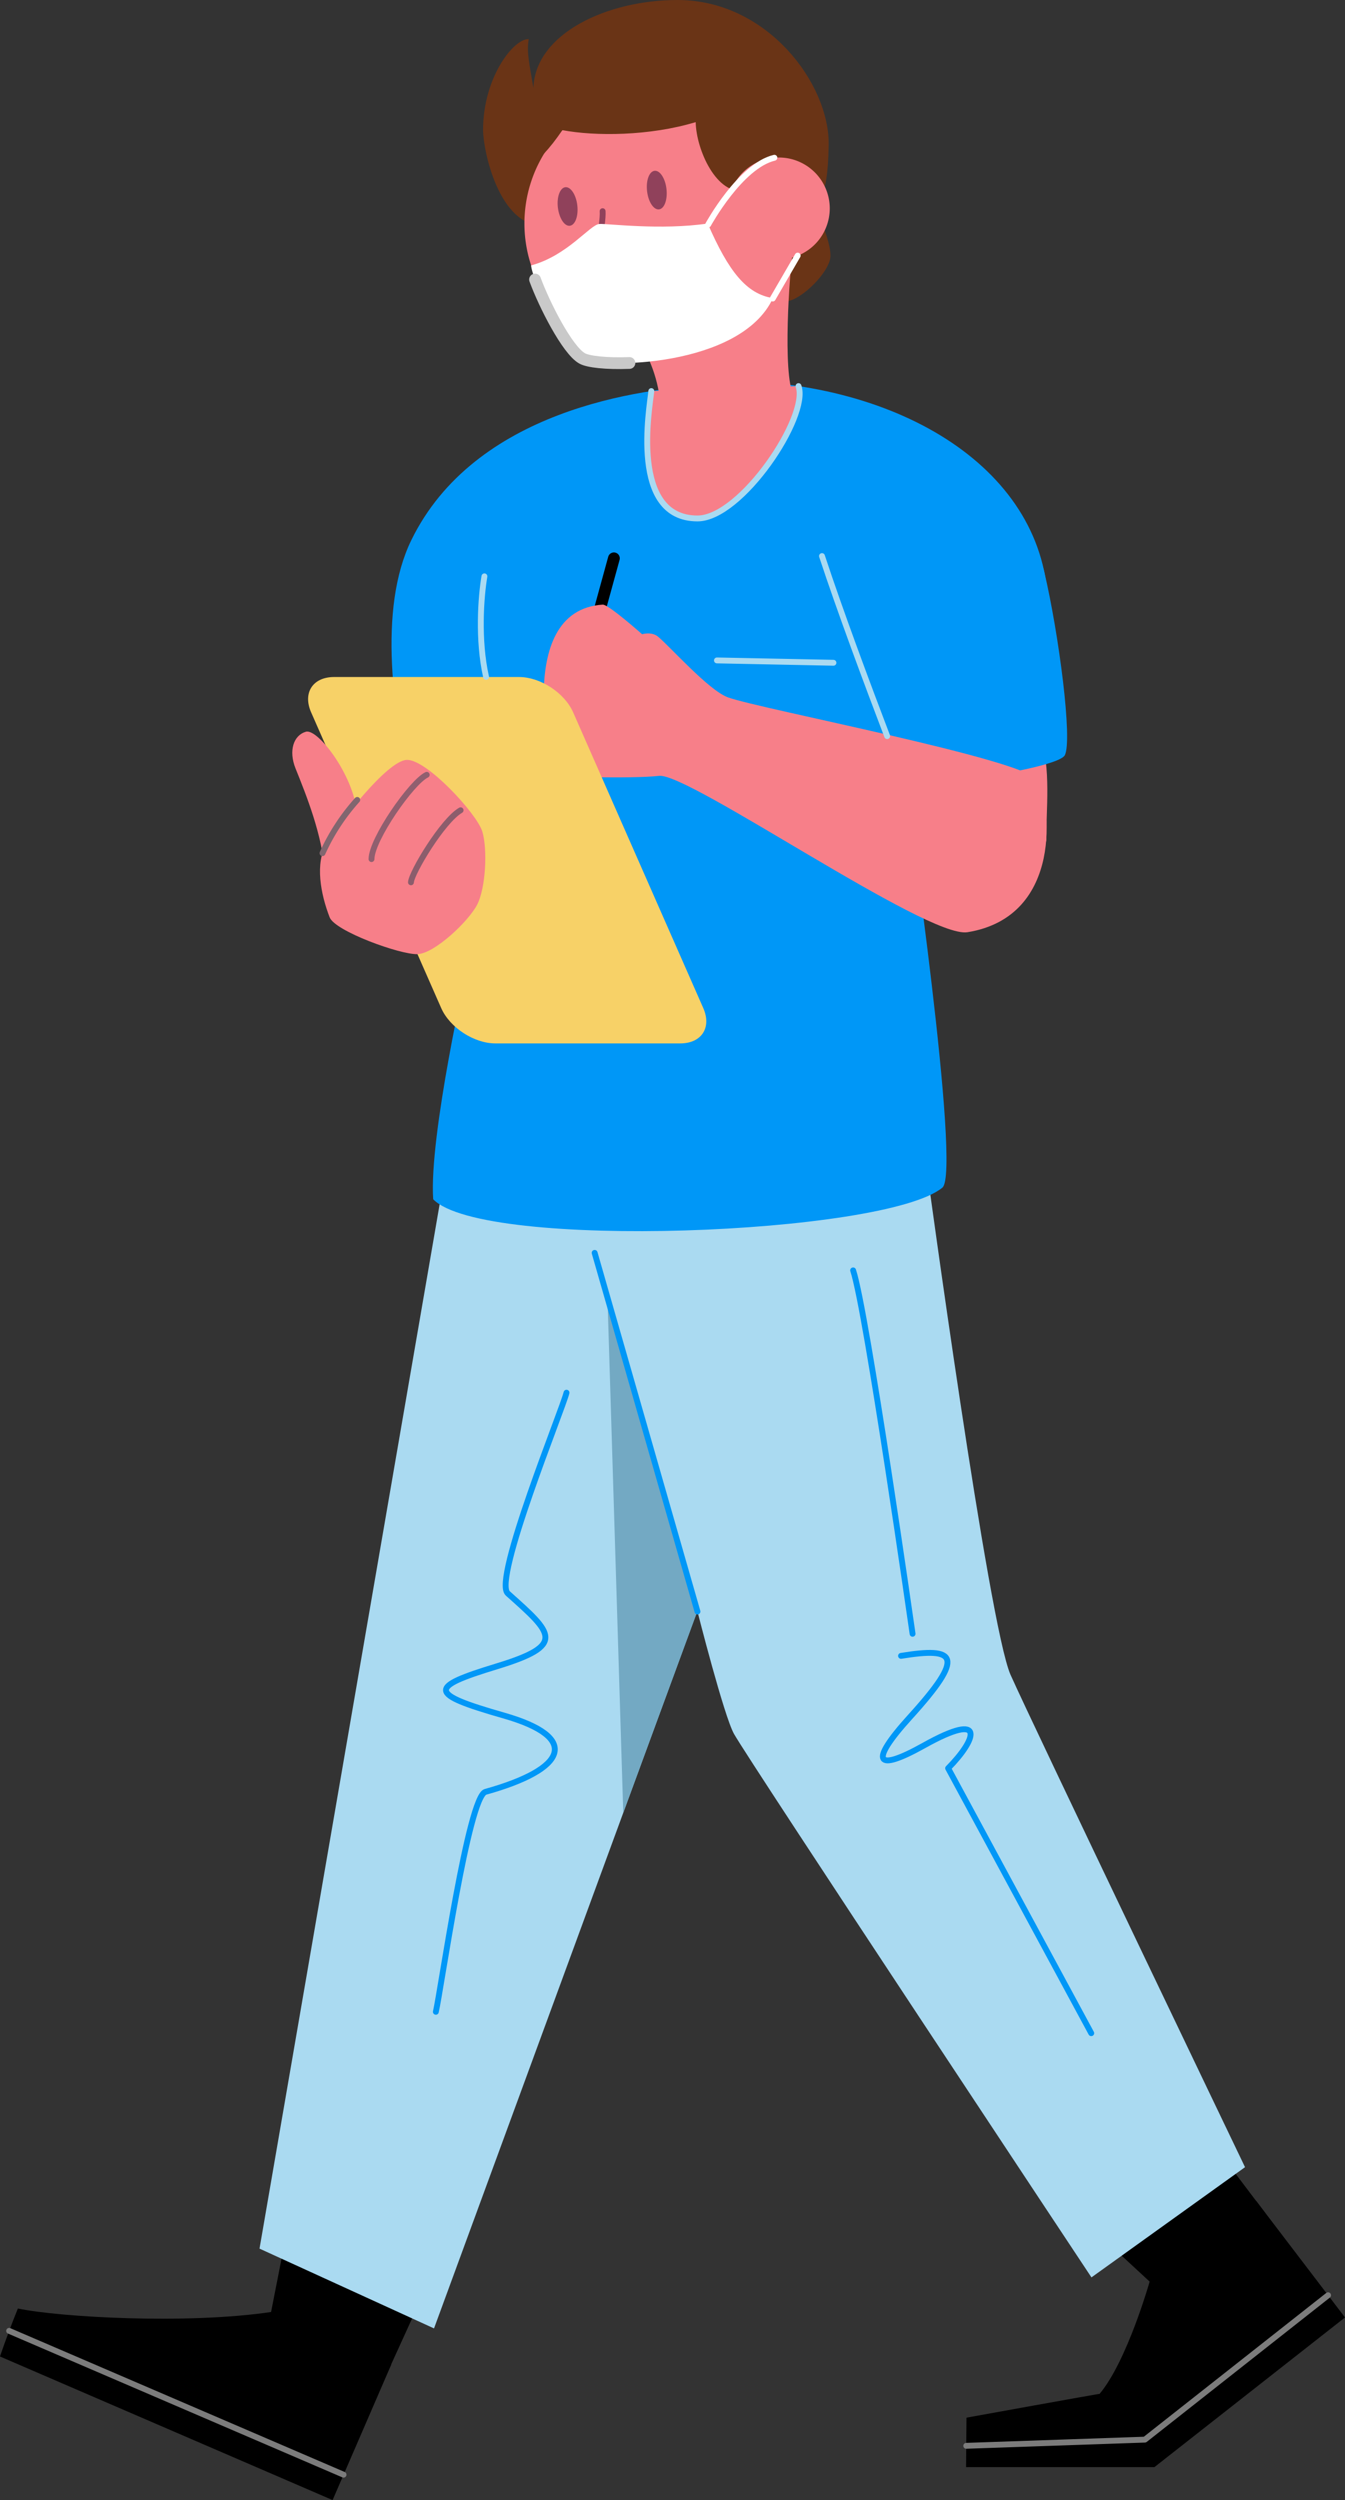 <svg xmlns="http://www.w3.org/2000/svg" width="389.63" height="723.8" viewBox="0 0 389.63 723.8"><rect x="0" y="0" width="389.63" height="723.8" fill="#333333" stroke="none"/><g id="Layer_2" data-name="Layer 2"><g id="Layer_1-2" data-name="Layer 1"><path d="M82.92,647,77.16,676.3l32.9,15.36,13.83-30.34Z" fill-rule="evenodd"/><path d="M96.35,723.8l17-39.26s-19.22-8.81-34.77-15.2c-24.35,3.63-61.2,1.54-73.4-1C1.85,676.6,0,682.23,0,682.23Z" fill-rule="evenodd"/><path d="M321.84,650.19,336,663.29l30.6-22.5L355.8,626.51Z" fill-rule="evenodd"/><path d="M363.9,637.19l25.73,33.74-55.21,43.33H279.86l.12-14.32s38.68-7,38.56-6.89c8-9.53,14.5-32.52,14.5-32.52Z" fill-rule="evenodd"/><path d="M268.45,338.14s17.94,132.48,24.3,146.75,67.92,142.53,67.92,142.53l-44.49,31.91S217.13,510,212.64,502c-2.9-5.12-10.63-35.61-10.63-35.61L125.73,674.1,75.18,651l53.07-307.52Z" fill="#aadaf1" fill-rule="evenodd"/><path d="M214.72,340.2,175,341.71l.29,9.58ZM176,376.49l4.55,148.32L202,466.56Z" fill="#73a9c3" fill-rule="evenodd"/><path d="M202.05,466.56,172.26,362.72" fill="none" stroke="#0097f7" stroke-linecap="round" stroke-linejoin="round" stroke-width="1.7"/><path d="M316.12,588.63l-41.46-76.7c8.1-8.19,11.49-16.94-7.08-6.56-13.77,7.69-16.07,5.08-4-8.23,16.25-17.88,13.42-20.33-2.56-17.75" fill="none" stroke="#0097f7" stroke-linecap="round" stroke-linejoin="round" stroke-width="1.7"/><path d="M264.36,473S251,379.32,247.14,367.79" fill="none" stroke="#0097f7" stroke-linecap="round" stroke-linejoin="round" stroke-width="1.7"/><path d="M126.26,582.44c1.47-6.29,9.43-62.3,14.38-63.68,23.52-6.54,27.77-15.69,5.3-22.1-22-6.29-21.92-8.18-2.08-14.22,20.3-6.19,16.3-9.47,3.25-21.12-4.42-3.95,15.86-53.31,17-58.12" fill="none" stroke="#0097f7" stroke-linecap="round" stroke-linejoin="round" stroke-width="1.7"/><path d="M303.11,243c-.13-7.71,1.53-21.45-1.91-29.71s-26.15-4.7-26.15-4.7S303.23,250.67,303.11,243Z" fill="#f77f89" fill-rule="evenodd"/><path d="M209.47,110.15c51.62,0,93.74,26.15,94.15,65.78.25,24.87,4.83,42.76,4.83,42.76l-45.77,11.38S278.58,339.24,273,343.83c-16.6,13.68-133.06,18.26-147.51,3.37-1.27-18.42,9.93-67.5,9.93-67.5s-35.54-83.78-16.28-123.29c18.25-37.45,66.23-44.18,87.5-44.91C207.81,111.46,208.47,110.15,209.47,110.15Z" fill="#0097f7" fill-rule="evenodd"/><path d="M240.06,42c.3-17.69-17.77-42-43.79-42-20.39,0-41.22,9.7-41.75,25.48-1.06-6.52-2.07-10.55-1.33-14.15-4.4-.22-13.25,11.13-13.25,26.29,0,5.86,4.57,28,17.57,27.73s62.61,17.49,62.61,17.49,3.26,4.77,7.66,4.41,12.73-8.61,12.8-13.16-4.05-12.73-4-15.26S239.75,59.66,240.06,42Z" fill="#6a3416" fill-rule="evenodd"/><path d="M177.84,161.64,168.67,195" fill="none" stroke="#000" stroke-linecap="round" stroke-linejoin="round" stroke-width="3.41"/><path d="M151.92,64.71a38.7,38.7,0,1,1,38.69,38.69A38.69,38.69,0,0,1,151.92,64.71Z" fill="#f77f89" fill-rule="evenodd"/><path d="M150.06,50s5.2-1,12.85-12.32c9.54,1.8,25.24,1.72,38.62-2.32.17,8.07,6.09,21.28,14.24,19.82s11.49-21.1,11.49-21.1L208.05,14,179,14.19,158.55,28.6Z" fill="#6a3416" fill-rule="evenodd"/><path d="M161.61,60.11c-.36-3.09.61-5.73,2.16-5.91s3.11,2.17,3.47,5.25-.61,5.73-2.17,5.91S162,63.19,161.61,60.11Z" fill="#90415b" fill-rule="evenodd"/><path d="M229.68,72.76c-1,6.15-3,35.4.17,41.62-7.07,7.12-27.8,10.19-38.66,7.1.85-8.44-2.65-16.69-4.52-20.06S230.65,66.6,229.68,72.76Z" fill="#f77f89" fill-rule="evenodd"/><path d="M187.45,55.36c-.36-3.08.61-5.72,2.16-5.91s3.11,2.17,3.46,5.26-.6,5.73-2.16,5.91S187.81,58.45,187.45,55.36Z" fill="#90415b" fill-rule="evenodd"/><path d="M174.57,61.14c.31,3.64-2.61,17.4-3.23,19.53s2.71,2.92,2.71,2.92" fill="none" stroke="#90415b" stroke-linecap="round" stroke-linejoin="round" stroke-width="1.7"/><path d="M153.86,76.84c.2,3.87,9.34,23.83,14.73,26.9s46,2.67,55.33-17.43c-7.66-1.19-12.85-7.69-18.91-21.6-13.54,2-28.89,0-31.36.13C170.94,65,164.42,74,153.86,76.84Z" fill="#fff" fill-rule="evenodd"/><path d="M234.93,150.56c21.24-.41,63.36-3,67.59,15s8.25,48.87,5.93,53.1-45.57,9.59-45.57,9.59C259.46,219.59,240.58,170.76,234.93,150.56Z" fill="#0097f7" fill-rule="evenodd"/><path d="M280.26,269.89c-11.7,1.9-80.75-46.21-89.31-45.27s-30.53.1-30.53.1-12.5-47.91,14.17-49.68c1.65-.11,11.42,8.58,11.42,8.58s2.71-.86,4.6.69c3.45,2.82,14.67,15.57,20.28,17.59,9.44,3.41,86.05,17.9,89.72,24S308.33,265.34,280.26,269.89Z" fill="#f77f89" fill-rule="evenodd"/><path d="M96.8,196h53.55c6.18,0,13.2,4.58,15.69,10.24l37.69,85.61c2.49,5.65-.5,10.23-6.68,10.23H143.51c-6.18,0-13.21-4.58-15.7-10.23L90.13,206.23C87.64,200.57,90.63,196,96.8,196Z" fill="#f7d167" fill-rule="evenodd"/><path d="M95.49,265.56c-2.55-6.58-4.37-15.67-.79-21.49s17.36-23.74,23.07-24.07,20.37,15.56,21.94,20.71,1,16.34-1.46,21.16-12.33,14.18-17.3,14.37S97,269.58,95.49,265.56Z" fill="#f77f89" fill-rule="evenodd"/><path d="M94.08,252.41c-.69-10.62-5.32-22.12-8.46-29.92-2.1-5.19-.55-9.64,3-10.65s14.56,13.51,14.88,24.74S94.78,263,94.08,252.41Z" fill="#f77f89" fill-rule="evenodd"/><path d="M93.42,247a60.11,60.11,0,0,1,10.07-15.41" fill="none" stroke="#81666f" stroke-linecap="round" stroke-linejoin="round" stroke-width="1.7"/><path d="M107.62,248.72c0-5.71,11.64-22.36,16-24.4" fill="none" stroke="#905f6f" stroke-linecap="round" stroke-linejoin="round" stroke-width="1.7"/><path d="M119.05,255.44c.13-2.77,9.19-17.86,14.38-20.86" fill="none" stroke="#8b5d6c" stroke-linecap="round" stroke-linejoin="round" stroke-width="1.7"/><path d="M140.33,166.86c-1,5.86-1.94,18.39.48,29.11" fill="none" stroke="#aadaf1" stroke-linecap="round" stroke-linejoin="round" stroke-width="1.7"/><path d="M207.69,191.2l33.75.68" fill="none" stroke="#aadaf1" stroke-linecap="round" stroke-linejoin="round" stroke-width="1.7"/><path d="M188.68,113.22c-.49,4.94-6.35,36.88,13.37,36.88,12.69,0,32.39-29.52,29.27-38.32" fill="#f77f89" stroke="#aadaf1" stroke-linecap="round" stroke-linejoin="round" stroke-width="1.7" fill-rule="evenodd"/><path d="M210.89,60.35a14.74,14.74,0,1,1,14.74,14.73A14.74,14.74,0,0,1,210.89,60.35Z" fill="#f77f89" fill-rule="evenodd"/><path d="M205.16,65S214.47,48,224.33,45.67" fill="none" stroke="#fff" stroke-linecap="round" stroke-linejoin="round" stroke-width="1.7"/><path d="M223.86,86.43,231.08,74" fill="none" stroke="#fff" stroke-linecap="round" stroke-linejoin="round" stroke-width="1.7"/><path d="M257,213.12c-5.65-14.81-13.76-36.55-18.88-52.13" fill="none" stroke="#aadaf1" stroke-linecap="round" stroke-linejoin="round" stroke-width="1.7"/><path d="M155,80.93c2.64,7.21,9.31,20.37,13.6,22.81,1.71,1,7,1.6,13.74,1.35" fill="none" stroke="#c9c9c9" stroke-linecap="round" stroke-linejoin="round" stroke-width="3.41"/><path d="M99.52,716.45,2.65,674.81" fill="none" stroke="#7c7c7c" stroke-linecap="round" stroke-linejoin="round" stroke-width="1.7"/><path d="M279.91,708.09l51.75-1.79,53.07-41.8" fill="none" stroke="#7c7c7c" stroke-linecap="round" stroke-linejoin="round" stroke-width="1.7"/></g></g></svg>